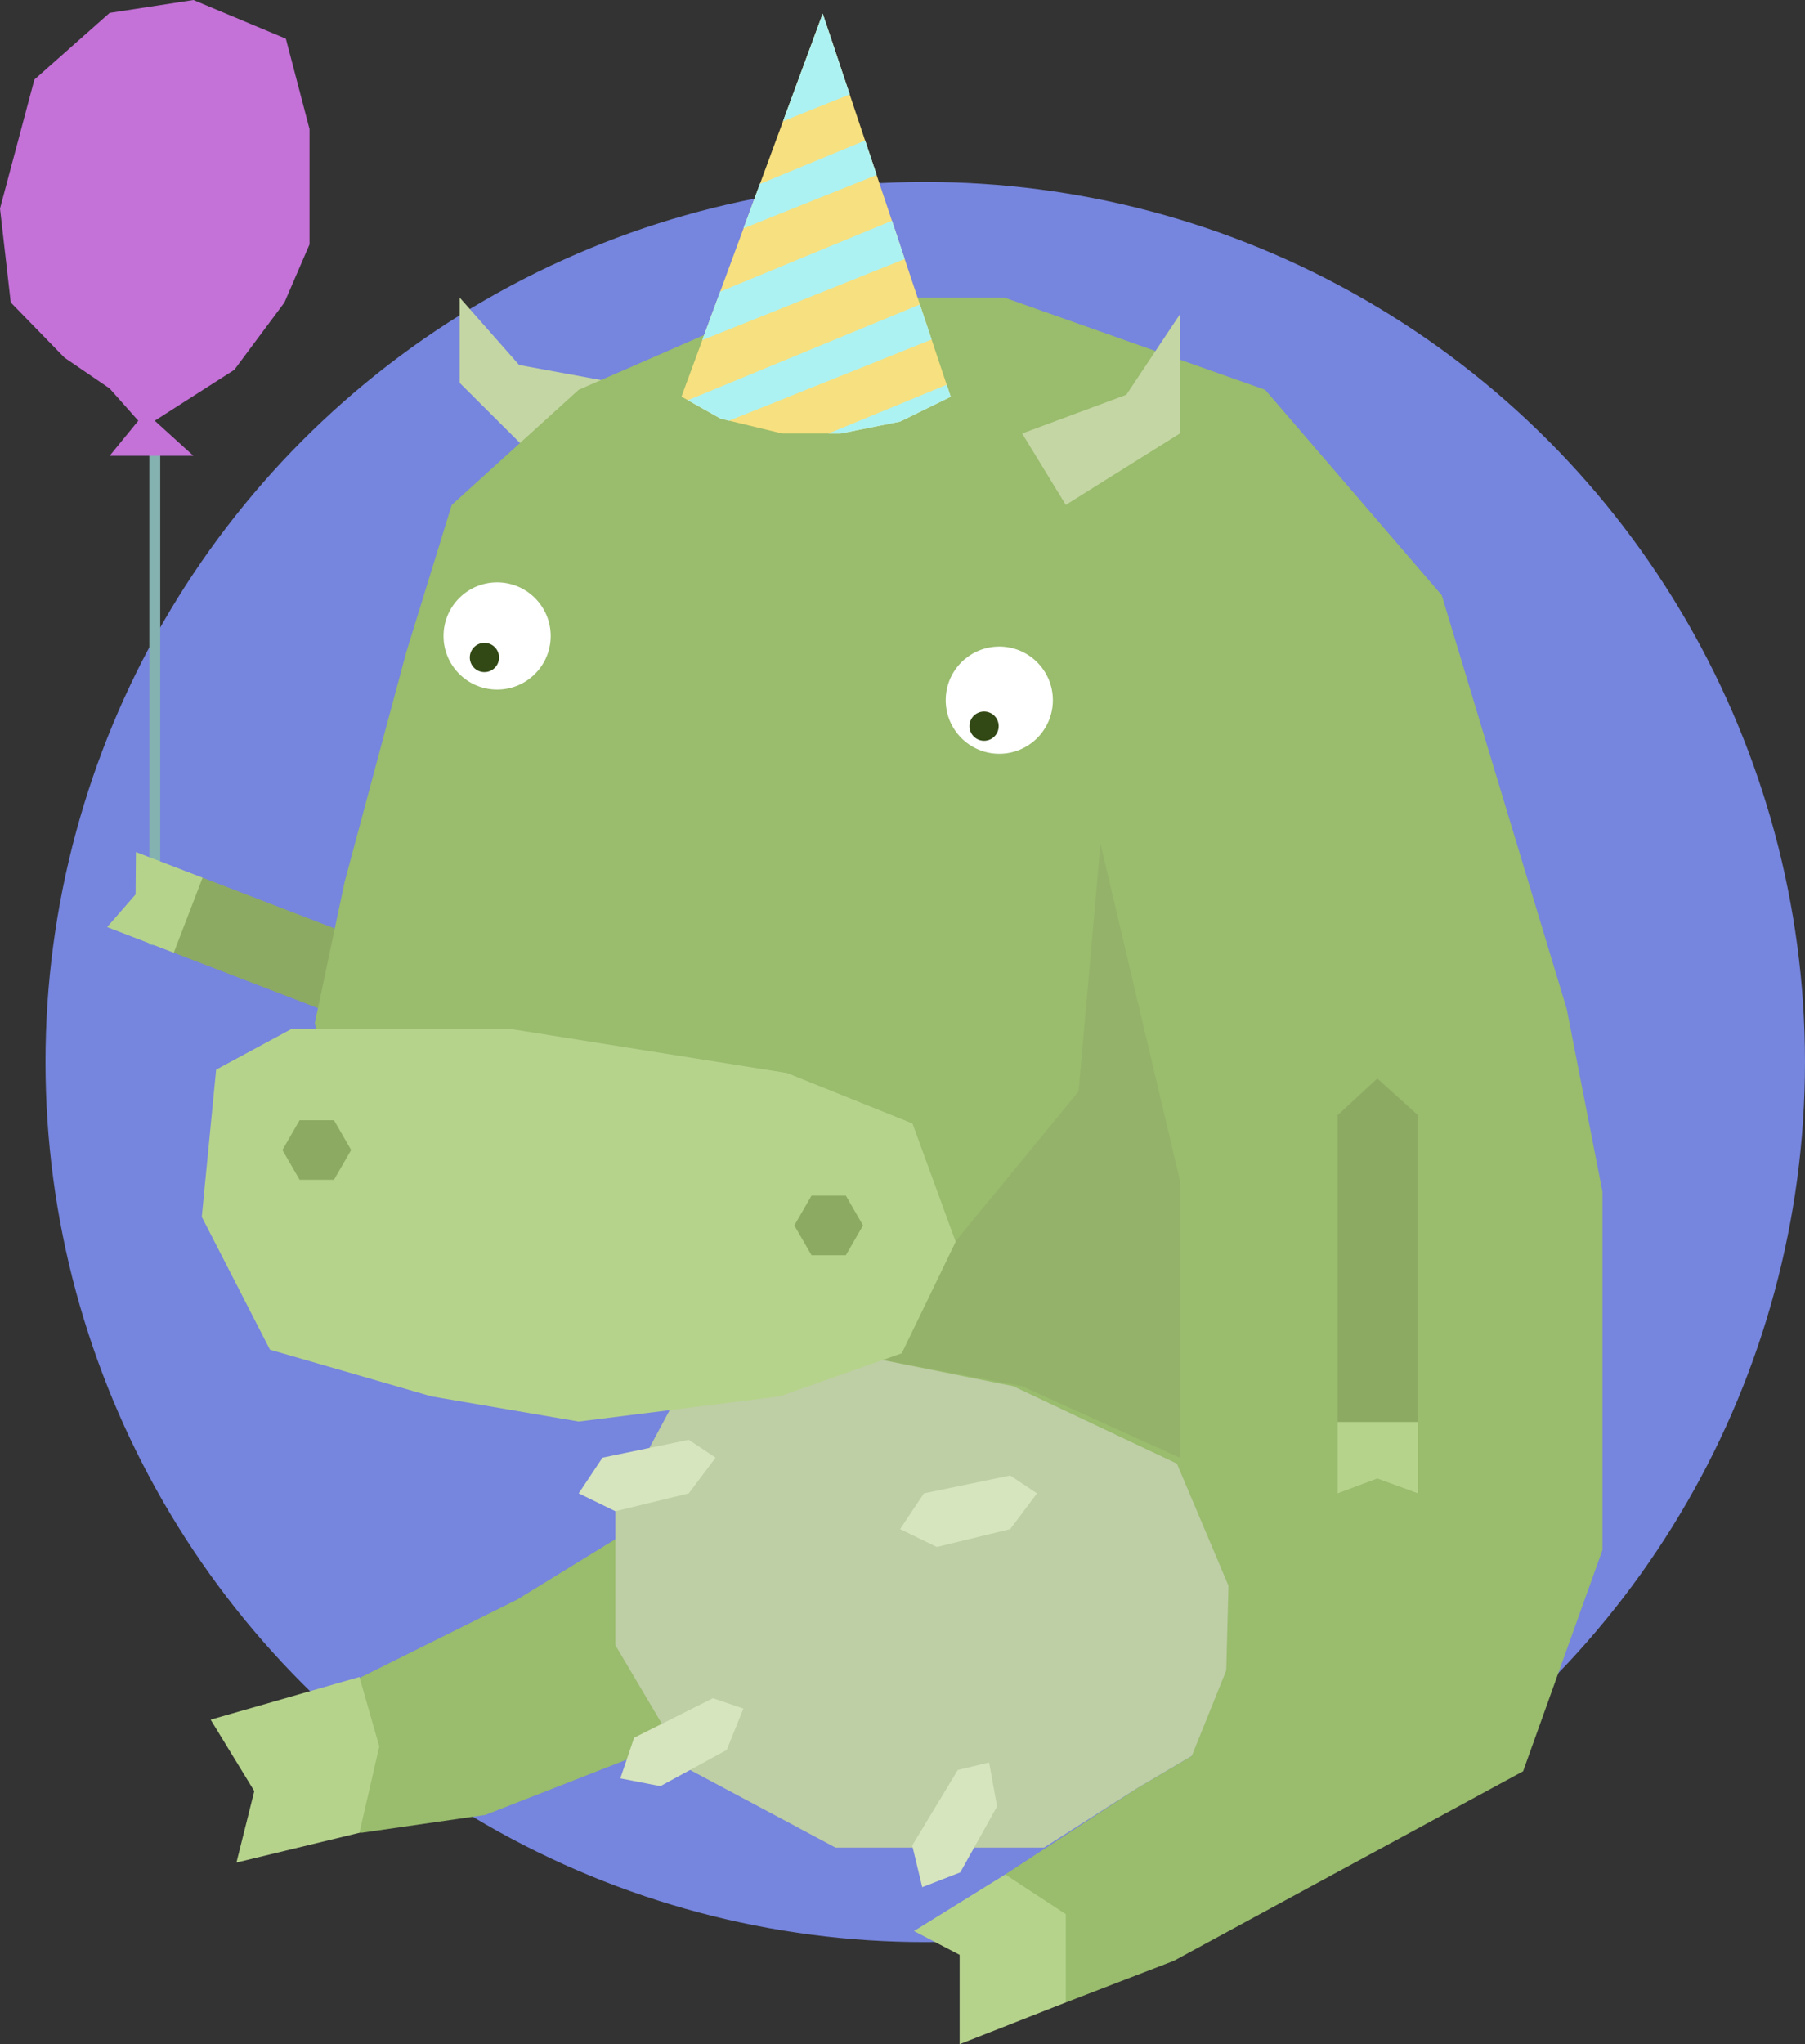 <svg xmlns="http://www.w3.org/2000/svg" viewBox="0 0 1211.33 1371.33"><rect x="0" y="0" width="1211.33" height="1371.33" fill="#333333" stroke="none"/><title>party-animal</title><circle cx="620.93" cy="712.46" r="590.4" style="fill:#7685dd"/><rect x="103.53" y="305.81" width="0.67" height="324.89" style="fill:#83b2b1"/><rect x="100.2" y="302.48" width="7.32" height="331.55" style="fill:#83b2b1"/><polygon points="412.72 256.67 348.41 244.86 308.46 199.59 308.46 256.84 352.42 300.61 412.72 256.67" style="fill:#c4d6a3"/><polygon points="327.99 662.58 135.96 588.8 114.74 610.6 116.61 639.13 308.65 712.92 341.43 696.28 327.99 662.58" style="fill:#8daa63"/><polygon points="135.96 588.8 91.21 571.6 90.98 600.04 71.87 621.94 116.61 639.13 135.96 588.8" style="fill:#b6d38c"/><polygon points="667.98 449.25 674.63 614.36 667.98 759.5 559.46 851.37 446.94 884.66 304.47 858.03 231.24 782.8 211.26 686.26 231.24 591.72 272.51 437.93 303.14 338.73 388.36 261.5 530.16 199.59 673.97 199.59 849.07 261.5 967.57 399.32 1051.46 676.94 1075.42 799.44 1075.42 1039.78 1022.16 1188.25 787.81 1315.41 715.25 1343.37 660.65 1311.41 674.63 1257.49 763.18 1199.57 821.77 1164.95 460.26 1164.95 325.77 1217.54 242.55 1229.53 184.63 1225.53 184.63 1164.95 241.22 1125.67 347.08 1073.07 428.3 1023.14 466.25 941.91 438.95 870.01 455.6 824.74 667.98 449.25" style="fill:#99bc6d"/><polygon points="241.22 1125 141.36 1153.63 170.65 1201.56 158.67 1249.5 241.22 1229.53 254.54 1171.6 241.22 1125" style="fill:#b6d38c"/><polygon points="674.63 1257.49 613.38 1295.44 644.01 1311.41 644.01 1371.33 715.25 1343.37 715.25 1284.12 674.63 1257.49" style="fill:#b6d38c"/><polygon points="641.35 832.73 723.9 732.2 738.55 566.42 791.81 792.12 791.81 977.87 685.95 929.93 590.08 911.96 641.35 832.73" style="fill:#94b269"/><polygon points="522.17 911.96 451.6 941.91 412.99 1013.82 412.99 1103.7 462.25 1186.92 560.79 1239.51 700.6 1239.51 763.18 1199.57 821.77 1164.95 824.43 1063.75 789.81 981.86 679.96 929.93 590.08 911.96 522.17 911.96" style="fill:#becea5"/><polygon points="289.58 936.77 181.18 905.46 135.41 816.33 145.04 717.56 195.63 690.26 342.58 690.26 528.11 719.81 612.39 753.69 641.35 833.04 605.16 907.87 523.25 936.77 388.35 953.64 289.58 936.77" style="fill:#b6d38c"/><polygon points="897.66 748.18 897.66 953.9 925.63 965.88 951.59 953.9 951.59 748.18 924.3 723.54 897.66 748.18" style="fill:#8daa63"/><polygon points="897.66 953.9 897.66 1001.83 924.3 991.85 951.59 1001.83 951.59 953.9 897.66 953.9" style="fill:#b6d38c"/><polygon points="685.95 290.8 755.86 264.83 791.81 210.91 791.81 290.8 715.25 338.73 685.95 290.8" style="fill:#c4d6a3"/><polygon points="462.25 965.88 404.33 977.87 388.36 1001.83 412.99 1013.82 462.25 1001.83 480.23 977.87 462.25 965.88" style="fill:#d6e5bd"/><polygon points="677.96 989.85 620.04 1001.83 604.06 1025.8 628.7 1037.79 677.96 1025.8 695.94 1001.83 677.96 989.85" style="fill:#d6e5bd"/><polygon points="478.44 1139.24 425.56 1165.74 416.3 1193.02 443.18 1198.25 487.7 1173.98 498.89 1146.19 478.44 1139.24" style="fill:#d6e5bd"/><polygon points="642.78 1187.4 612.19 1238.02 618.9 1266.03 644.44 1256.12 669.14 1211.84 663.79 1182.37 642.78 1187.4" style="fill:#d6e5bd"/><circle cx="333.61" cy="426.65" r="35.96" style="fill:#fff"/><circle cx="325.1" cy="441.08" r="9.81" style="fill:#324915"/><circle cx="670.62" cy="469.71" r="35.96" style="fill:#fff"/><circle cx="660.41" cy="487.14" r="9.81" style="fill:#324915"/><polygon points="471.32 228.17 607.14 173.76 598.56 148.09 483.33 195.62 471.32 228.17" style="fill:#adf2f2"/><polygon points="483.56 280.81 489.33 282.2 625.19 227.78 617.33 204.26 461.62 268.49 483.56 280.81" style="fill:#adf2f2"/><polygon points="556.04 290.8 564.12 290.8 604.06 282.81 638.02 266.16 635.32 258.1 556.04 290.8" style="fill:#adf2f2"/><polygon points="570.25 63.37 552.13 9.18 525.52 81.29 570.25 63.37" style="fill:#adf2f2"/><polygon points="499 153.17 588.3 117.39 580.57 94.26 509.99 123.38 499 153.17" style="fill:#adf2f2"/><polygon points="73.57 260.61 43.27 239.93 7.21 202.91 0 139.92 23.08 53.37 73.57 8.65 129.82 0 191.85 25.96 207.72 86.55 207.72 163.96 190.89 202.91 157.23 248.11 103.86 282.25 129.82 305.81 73.57 305.81 92.8 282.25 73.57 260.61" style="fill:#c471d8"/><polygon points="224.13 751.51 201.06 751.51 189.53 771.48 201.06 791.45 224.13 791.45 235.66 771.48 224.13 751.51" style="fill:#8daa63"/><polygon points="567.66 802.1 544.6 802.1 533.07 822.08 544.6 842.05 567.66 842.05 579.19 822.08 567.66 802.1" style="fill:#8daa63"/><polygon points="791.77 1197.88 845.38 1064.99 845.38 1168.85 791.77 1197.88" style="fill:#99bc6d"/><polygon points="457.33 266.08 552.13 9.18 638.02 266.16 604.06 282.81 564.12 290.8 524.84 290.8 483.56 280.81 457.33 266.08" style="fill:#f7e07f"/><polygon points="471.32 228.17 607.14 173.76 598.56 148.09 483.33 195.62 471.32 228.17" style="fill:#adf2f2"/><polygon points="483.56 280.81 489.33 282.2 625.19 227.78 617.33 204.26 461.62 268.49 483.56 280.81" style="fill:#adf2f2"/><polygon points="556.04 290.8 564.12 290.8 604.06 282.81 638.02 266.16 635.32 258.1 556.04 290.8" style="fill:#adf2f2"/><polygon points="570.25 63.37 552.13 9.18 525.52 81.29 570.25 63.37" style="fill:#adf2f2"/><polygon points="499 153.17 588.3 117.39 580.57 94.26 509.99 123.38 499 153.17" style="fill:#adf2f2"/></svg>